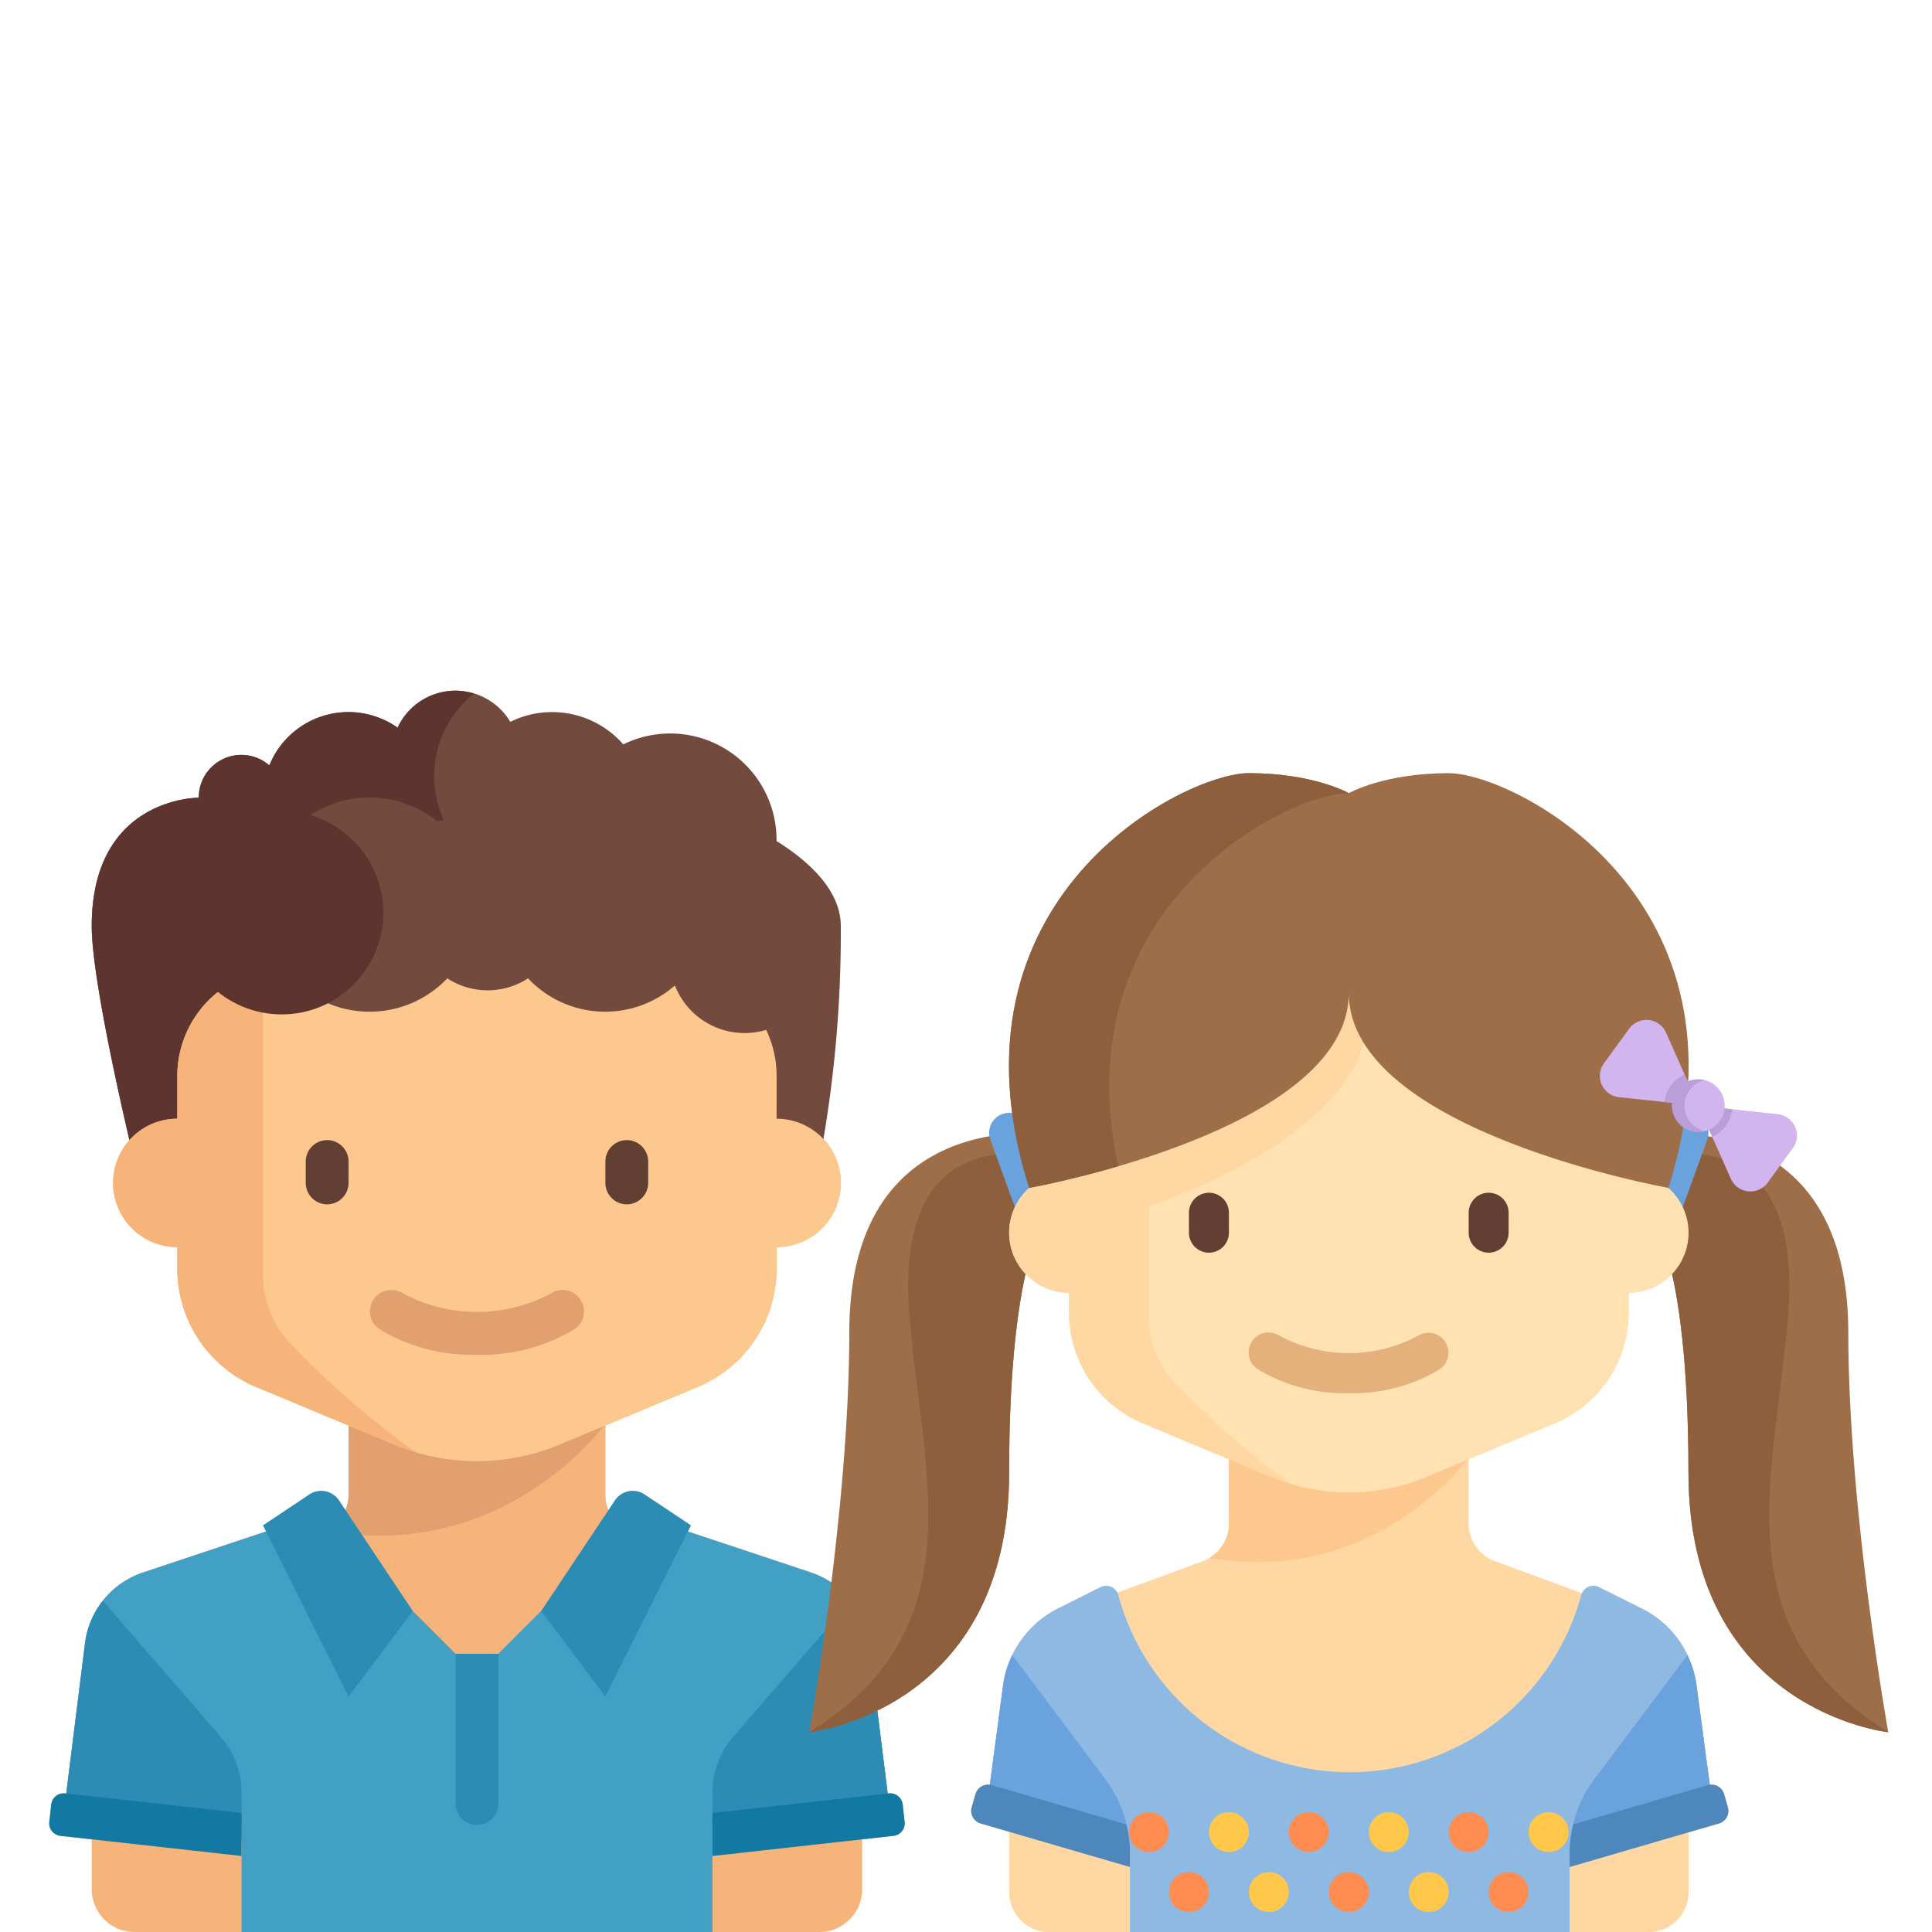 <svg xmlns="http://www.w3.org/2000/svg" xmlns:xlink="http://www.w3.org/1999/xlink" viewBox="0 0 157.046 157.046"><defs><style>
      .cls-1 {
        fill: #fff;
      }

      .cls-2 {
        clip-path: url(#clip-path);
      }

      .cls-3 {
        fill: #f6b47b;
      }

      .cls-4 {
        fill: #734a3e;
      }

      .cls-5 {
        fill: #5e342e;
      }

      .cls-6 {
        fill: #e2a071;
      }

      .cls-7 {
        fill: #fdc88e;
      }

      .cls-8 {
        fill: #623f33;
      }

      .cls-9 {
        fill: #43a0c5;
      }

      .cls-10 {
        fill: #2c8cb3;
      }

      .cls-11 {
        fill: #1179a2;
      }

      .cls-12 {
        fill: #ffd7a3;
      }

      .cls-13 {
        fill: #8db9e2;
      }

      .cls-14 {
        fill: #6aa2de;
      }

      .cls-15 {
        fill: #4e87bb;
      }

      .cls-16 {
        fill: #9d6e48;
      }

      .cls-17 {
        fill: #8d5f3d;
      }

      .cls-18 {
        fill: #ffe1b2;
      }

      .cls-19 {
        fill: #e4b07b;
      }

      .cls-20 {
        fill: #ff8c51;
      }

      .cls-21 {
        fill: #ffc84a;
      }

      .cls-22 {
        fill: #d2b4ef;
      }

      .cls-23 {
        fill: #b99ed8;
      }
    </style><clipPath id="clip-path"><rect id="Rectangle_239" data-name="Rectangle 239" class="cls-1" width="157.046" height="157.046" transform="translate(-6595 -3474.046)"></rect></clipPath></defs><g id="Mask_Group_26" data-name="Mask Group 26" class="cls-2" transform="translate(6595 3474.046)"><g id="Group_1278" data-name="Group 1278" transform="translate(-422 249.21)"><g id="chico" transform="translate(-6169 -3667.113)"><path id="Path_3222" data-name="Path 3222" class="cls-3" d="M141.645,173.345l-.158-1.421a1.024,1.024,0,0,0-1.131-.905l-.089.01L138.739,158.8a6.96,6.96,0,0,0-4.7-5.739l-11.254-3.751q-.339.764-.748,1.491l-2.335-.778a3.479,3.479,0,0,1-2.379-3.3v-5.611l7.494-3.123a10.438,10.438,0,0,0,6.424-9.635v-1.74a5.219,5.219,0,1,0,0-10.438V112.7a8.7,8.7,0,0,0-8.7-8.7H91.222a8.7,8.7,0,0,0-8.7,8.7v3.479a5.219,5.219,0,0,0,0,10.438v1.74a10.439,10.439,0,0,0,6.424,9.635l7.494,3.123v5.611a3.479,3.479,0,0,1-2.379,3.3l-2.335.778q-.408-.726-.748-1.49l-11.254,3.751a6.959,6.959,0,0,0-4.7,5.739l-1.528,12.225-.089-.01a1.024,1.024,0,0,0-1.131.905l-.158,1.421a1.024,1.024,0,0,0,.9,1.131l2.545.283v4.049a3.479,3.479,0,0,0,3.479,3.479h55.671a3.479,3.479,0,0,0,3.479-3.479v-4.049l2.545-.283A1.024,1.024,0,0,0,141.645,173.345Z" transform="translate(-72.108 -81.384)"></path><path id="Path_3223" data-name="Path 3223" class="cls-4" d="M143.667,12.224c0-.015,0-.03,0-.045a8.645,8.645,0,0,0-12.457-7.813,7.686,7.686,0,0,0-9.185-1.833,5.188,5.188,0,0,0-9.165.475,6.934,6.934,0,0,0-10.425,3.066A3.463,3.463,0,0,0,96.7,8.7S88,8.626,88,19.137c0,4.9,3.479,19.137,3.479,19.137h55.671a100.073,100.073,0,0,0,1.74-19.137C148.891,16.123,146.09,13.731,143.667,12.224Z" transform="translate(-84.544)"></path><path id="Path_3224" data-name="Path 3224" class="cls-5" d="M116.553,27.733a8.65,8.65,0,0,1,.07-17.2A8.564,8.564,0,0,1,119.077.24a5.105,5.105,0,0,0-1.5-.24,5.207,5.207,0,0,0-4.711,3.008,6.934,6.934,0,0,0-10.425,3.066A3.463,3.463,0,0,0,96.7,8.7S88,8.626,88,19.137c0,4.9,3.479,19.137,3.479,19.137h25.009Z" transform="translate(-84.544 0)"></path><path id="Path_3225" data-name="Path 3225" class="cls-6" d="M198.6,274H177.726v5.756a3.449,3.449,0,0,1-1.743,2.97C190.574,285.281,198.6,274,198.6,274Z" transform="translate(-153.393 -214.415)"></path><path id="Path_3226" data-name="Path 3226" class="cls-7" d="M149.932,116.178V112.7a8.7,8.7,0,0,0-8.7-8.7H109.918a8.7,8.7,0,0,0-8.7,8.7v3.479a5.219,5.219,0,1,0,0,10.438v1.74a10.439,10.439,0,0,0,6.424,9.635l11.241,4.684a17.4,17.4,0,0,0,6.691,1.338h0a17.4,17.4,0,0,0,6.691-1.338l11.242-4.684a10.438,10.438,0,0,0,6.424-9.635v-1.74a5.219,5.219,0,1,0,0-10.438Z" transform="translate(-90.804 -81.384)"></path><path id="Path_3227" data-name="Path 3227" class="cls-8" d="M169.74,173.219h0a1.745,1.745,0,0,1-1.74-1.74v-1.74a1.745,1.745,0,0,1,1.74-1.74h0a1.745,1.745,0,0,1,1.74,1.74v1.74A1.745,1.745,0,0,1,169.74,173.219Z" transform="translate(-147.146 -131.466)"></path><path id="Path_3228" data-name="Path 3228" class="cls-8" d="M281.74,173.219h0a1.745,1.745,0,0,1-1.74-1.74v-1.74a1.745,1.745,0,0,1,1.74-1.74h0a1.745,1.745,0,0,1,1.74,1.74v1.74A1.745,1.745,0,0,1,281.74,173.219Z" transform="translate(-234.79 -131.466)"></path><g id="Group_1246" data-name="Group 1246" transform="translate(26.072 48.712)"><path id="Path_3229" data-name="Path 3229" class="cls-6" d="M200.7,229.266a14.491,14.491,0,0,1-7.937-2.089,1.739,1.739,0,1,1,1.957-2.876,12.779,12.779,0,0,0,11.961,0,1.739,1.739,0,1,1,1.957,2.876A14.49,14.49,0,0,1,200.7,229.266Z" transform="translate(-191.999 -223.998)"></path></g><path id="Path_3230" data-name="Path 3230" class="cls-3" d="M110.353,135.016a8.156,8.156,0,0,1-2.174-5.573V104.806a8.7,8.7,0,0,0-6.959,8.523v3.479a5.219,5.219,0,1,0,0,10.438v1.74a10.438,10.438,0,0,0,6.424,9.635l11.241,4.684a17.431,17.431,0,0,0,1.68.6A72.6,72.6,0,0,1,110.353,135.016Z" transform="translate(-90.805 -82.014)"></path><path id="Path_3231" data-name="Path 3231" class="cls-9" d="M143.262,321.862a6.96,6.96,0,0,0-4.7-5.739L127.3,312.372l-10.682,6.878-3.479,3.479h-3.479l-3.479-3.479L95.5,312.372l-11.254,3.751a6.959,6.959,0,0,0-4.7,5.739L77.889,335.1l14.377,1.548v8.7H130.54v-8.7h14.57Z" transform="translate(-76.632 -244.442)"></path><path id="Path_3232" data-name="Path 3232" class="cls-10" d="M91.682,359.712v-3.937a6.96,6.96,0,0,0-1.7-4.557l-9.573-11.05a6.944,6.944,0,0,0-1.45,3.445L77.143,358.15C79.91,358.316,87.27,359.179,91.682,359.712Z" transform="translate(-76.048 -266.193)"></path><path id="Path_3233" data-name="Path 3233" class="cls-11" d="M87.741,413.751,73.4,412.158a1.024,1.024,0,0,0-1.131.9l-.158,1.421a1.024,1.024,0,0,0,.9,1.131l14.723,1.636Z" transform="translate(-72.107 -322.523)"></path><path id="Path_3234" data-name="Path 3234" class="cls-10" d="M320,359.712v-3.937a6.96,6.96,0,0,1,1.7-4.557l9.573-11.05a6.945,6.945,0,0,1,1.45,3.445l1.817,14.537C331.772,358.316,324.412,359.179,320,359.712Z" transform="translate(-266.092 -266.193)"></path><path id="Path_3235" data-name="Path 3235" class="cls-11" d="M320,413.751l14.339-1.593a1.025,1.025,0,0,1,1.131.9l.158,1.421a1.024,1.024,0,0,1-.9,1.131L320,417.251Z" transform="translate(-266.092 -322.523)"></path><path id="Path_3236" data-name="Path 3236" class="cls-10" d="M158.184,299.868l5.994,8.991-5.219,6.959L152,301.9l3.772-2.514A1.74,1.74,0,0,1,158.184,299.868Z" transform="translate(-134.626 -234.051)"></path><path id="Path_3237" data-name="Path 3237" class="cls-10" d="M261.994,299.868,256,308.859l5.219,6.959,6.959-13.918-3.772-2.514A1.739,1.739,0,0,0,261.994,299.868Z" transform="translate(-216.009 -234.051)"></path><path id="Path_3238" data-name="Path 3238" class="cls-10" d="M225.74,373.918h0a1.74,1.74,0,0,1-1.74-1.74V360h3.479v12.178A1.74,1.74,0,0,1,225.74,373.918Z" transform="translate(-190.968 -281.712)"></path><path id="Path_3239" data-name="Path 3239" class="cls-4" d="M191.144,46.959a6.022,6.022,0,0,0-2.718.667,8.662,8.662,0,0,0-15.859-3.69,6.02,6.02,0,0,0-4.6,0,8.708,8.708,0,1,0-.981,10.748,6.019,6.019,0,0,0,6.563,0,8.6,8.6,0,0,0,11.937.579,6.084,6.084,0,1,0,5.659-8.3Z" transform="translate(-134.626 -31.301)"></path><circle id="Ellipse_123" data-name="Ellipse 123" class="cls-5" cx="8.264" cy="8.264" r="8.264" transform="translate(10.633 9.786)"></circle></g><g id="Group_1276" data-name="Group 1276" transform="translate(-6107.212 -3660.408)"><g id="chica" transform="translate(0)"><path id="Path_3240" data-name="Path 3240" class="cls-12" d="M142.31,154.181,142,153.12a1.071,1.071,0,0,0-1.163-.762l-1.083-8.121a8.12,8.12,0,0,0-4.418-6.19l-3.5-1.749a1.026,1.026,0,0,0-1.385.49l-6.993-2.573a3.248,3.248,0,0,1-2.221-3.082V125.9l7-2.915a9.744,9.744,0,0,0,6-8.995v-1.624a4.872,4.872,0,1,0,0-9.745V99.369c0-4.485-3.636-11.369-8.121-11.369H96.878c-4.485,0-8.121,6.884-8.121,11.369v3.248a4.872,4.872,0,1,0,0,9.745v1.624a9.745,9.745,0,0,0,6,9l7,2.915v5.238a3.248,3.248,0,0,1-2.221,3.082l-6.855,2.522a1.019,1.019,0,0,0-1.356-.442l-3.19,1.6a8.292,8.292,0,0,0-4.731,6.347l-1.083,8.121a1.071,1.071,0,0,0-1.163.762l-.31,1.061a1.072,1.072,0,0,0,.728,1.329l2.314.675v4.9a3.248,3.248,0,0,0,3.248,3.248h48.724a3.248,3.248,0,0,0,3.248-3.248v-4.853l2.477-.722A1.072,1.072,0,0,0,142.31,154.181Z" transform="translate(-67.644 -70.135)"></path><path id="Path_3241" data-name="Path 3241" class="cls-7" d="M197.311,274H177.822v5.374a3.247,3.247,0,0,1-1.574,2.781C189.835,284.5,197.311,274,197.311,274Z" transform="translate(-143.715 -218.371)"></path><g id="Group_1247" data-name="Group 1247" transform="translate(14.432 66.053)"><path id="Path_3242" data-name="Path 3242" class="cls-13" d="M146.064,343.14l-1.3-9.729a8.12,8.12,0,0,0-4.418-6.19l-3.5-1.749a1.035,1.035,0,0,0-1.458.683,19.492,19.492,0,0,1-37.611-.006,1.03,1.03,0,0,0-1.451-.679l-3.19,1.6a8.292,8.292,0,0,0-4.731,6.347l-1.322,9.914c4.291,1.478,11.635,3.685,11.635,3.685v6.5h35.731v-6.5Z" transform="translate(-87.087 -325.36)"></path></g><g id="Group_1248" data-name="Group 1248" transform="translate(14.466 71.69)"><path id="Path_3243" data-name="Path 3243" class="cls-14" d="M98.818,368.642a9.726,9.726,0,0,0-1.909-5.35l-7.625-10.166a7.915,7.915,0,0,0-.74,2.413l-1.287,9.656Z" transform="translate(-87.257 -353.125)"></path></g><g id="Group_1249" data-name="Group 1249" transform="translate(13.155 82.214)"><path id="Path_3244" data-name="Path 3244" class="cls-15" d="M80.842,406.8a1.071,1.071,0,0,0,.728,1.329l12.14,3.541v-1.214a9.707,9.707,0,0,0-.3-2.256l-10.934-3.189a1.071,1.071,0,0,0-1.329.728Z" transform="translate(-80.799 -404.965)"></path></g><g id="Group_1250" data-name="Group 1250" transform="translate(61.838 71.69)"><path id="Path_3245" data-name="Path 3245" class="cls-14" d="M320.6,368.642a9.727,9.727,0,0,1,1.909-5.35l7.625-10.166a7.914,7.914,0,0,1,.74,2.413l1.287,9.656Z" transform="translate(-320.598 -353.125)"></path></g><g id="Group_1251" data-name="Group 1251" transform="translate(61.798 82.214)"><path id="Path_3246" data-name="Path 3246" class="cls-15" d="M333.269,406.8a1.072,1.072,0,0,1-.728,1.329l-12.14,3.541v-1.214a9.708,9.708,0,0,1,.3-2.256l10.934-3.189a1.071,1.071,0,0,1,1.329.728Z" transform="translate(-320.4 -404.965)"></path></g><g id="Group_1252" data-name="Group 1252" transform="translate(0 29.234)"><path id="Path_3247" data-name="Path 3247" class="cls-16" d="M33.865,144c-4.872,0-14.617,1.827-14.617,16.241S16,192.724,16,192.724,32.241,191,32.241,171.61c0-18.068,3.248-21.114,3.248-21.114Z" transform="translate(-16 -144)"></path></g><g id="Group_1253" data-name="Group 1253" transform="translate(0 30.858)"><path id="Path_3248" data-name="Path 3248" class="cls-17" d="M32.241,177.986c0-18.068,3.248-21.114,3.248-21.114L32.241,152c-1.878.254-9.065.305-8.121,12.993.947,12.722,5.684,25.58-8.121,34.107C16,199.1,32.241,197.379,32.241,177.986Z" transform="translate(-16 -152)"></path></g><g id="Group_1254" data-name="Group 1254" transform="translate(14.617 27.61)"><path id="Path_3249" data-name="Path 3249" class="cls-14" d="M93.172,142.641l-2.021-5.57a1.624,1.624,0,0,0-3.054,1.108l2.021,5.57a1.624,1.624,0,1,0,3.054-1.108Z" transform="translate(-88 -136)"></path></g><g id="Group_1255" data-name="Group 1255" transform="translate(68.213 29.234)"><path id="Path_3250" data-name="Path 3250" class="cls-16" d="M353.624,144c4.872,0,14.617,1.827,14.617,16.241s3.248,32.482,3.248,32.482S355.248,191,355.248,171.61c0-18.068-3.248-21.114-3.248-21.114Z" transform="translate(-352 -144)"></path></g><g id="Group_1256" data-name="Group 1256" transform="translate(68.213 30.858)"><path id="Path_3251" data-name="Path 3251" class="cls-17" d="M355.248,177.986c0-18.068-3.248-21.114-3.248-21.114L355.248,152c1.878.254,9.065.305,8.121,12.993-.947,12.722-5.684,25.58,8.121,34.107C371.49,199.1,355.248,197.379,355.248,177.986Z" transform="translate(-352 -152)"></path></g><g id="Group_1257" data-name="Group 1257" transform="translate(67.816 27.61)"><path id="Path_3252" data-name="Path 3252" class="cls-14" d="M350.141,142.641l2.021-5.57a1.624,1.624,0,0,1,3.054,1.108l-2.021,5.57a1.624,1.624,0,1,1-3.054-1.108Z" transform="translate(-350.043 -136)"></path></g><path id="Path_3253" data-name="Path 3253" class="cls-18" d="M146.348,102.617V99.369c0-4.485-3.636-11.369-8.121-11.369H108.993c-4.485,0-8.121,6.884-8.121,11.369v3.247a4.872,4.872,0,1,0,0,9.745v1.625a9.745,9.745,0,0,0,6,9l10.494,4.373a16.24,16.24,0,0,0,6.247,1.249h0a16.243,16.243,0,0,0,6.247-1.249l10.495-4.373a9.744,9.744,0,0,0,6-8.995v-1.624a4.872,4.872,0,1,0,0-9.745Z" transform="translate(-79.759 -70.135)"></path><g id="Group_1258" data-name="Group 1258" transform="translate(30.858 34.107)"><path id="Path_3254" data-name="Path 3254" class="cls-8" d="M169.624,172.872h0A1.629,1.629,0,0,1,168,171.248v-1.624A1.629,1.629,0,0,1,169.624,168h0a1.629,1.629,0,0,1,1.624,1.624v1.624A1.629,1.629,0,0,1,169.624,172.872Z" transform="translate(-168 -168)"></path></g><g id="Group_1259" data-name="Group 1259" transform="translate(53.596 34.107)"><path id="Path_3255" data-name="Path 3255" class="cls-8" d="M281.624,172.872h0A1.629,1.629,0,0,1,280,171.248v-1.624A1.629,1.629,0,0,1,281.624,168h0a1.629,1.629,0,0,1,1.624,1.624v1.624A1.629,1.629,0,0,1,281.624,172.872Z" transform="translate(-280 -168)"></path></g><g id="Group_1261" data-name="Group 1261" transform="translate(35.73 45.475)"><g id="Group_1260" data-name="Group 1260" transform="translate(0)"><path id="Path_3256" data-name="Path 3256" class="cls-19" d="M200.12,228.916a13.528,13.528,0,0,1-7.41-1.95,1.624,1.624,0,1,1,1.827-2.685,11.93,11.93,0,0,0,11.166,0,1.624,1.624,0,0,1,1.827,2.685A13.527,13.527,0,0,1,200.12,228.916Z" transform="translate(-191.999 -223.998)"></path></g></g><path id="Path_3257" data-name="Path 3257" class="cls-12" d="M122.2,87c-.281,8.779-21.326,14.821-21.326,14.821a4.872,4.872,0,1,0,0,9.745v1.624a9.745,9.745,0,0,0,6,9l10.494,4.373a16.26,16.26,0,0,0,1.569.558,67.785,67.785,0,0,1-9.534-8.3,7.613,7.613,0,0,1-2.029-5.2v-9.077c4.649-1.623,17.7-6.953,17.865-15.711.013-.664,0-1.271-.025-1.828Z" transform="translate(-79.759 -69.334)"></path><path id="Path_3258" data-name="Path 3258" class="cls-16" d="M131.674,0c-5.278,0-8.121,1.624-8.121,1.624S120.711,0,115.433,0,90.123,10.162,97.567,33.712c0,0,25.986-4.613,25.986-15.846,0,11.233,25.986,15.846,25.986,15.846C156.983,10.162,136.952,0,131.674,0Z" transform="translate(-79.702)"></path><g id="Group_1262" data-name="Group 1262" transform="translate(16.227)"><path id="Path_3259" data-name="Path 3259" class="cls-17" d="M123.554,1.625h0S120.711,0,115.433,0,90.124,10.162,97.568,33.712c0,0,3.146-.56,7.246-1.76C100.225,10.835,118.517,1.641,123.554,1.625Z" transform="translate(-95.929)"></path></g><g id="Group_1263" data-name="Group 1263" transform="translate(42.227 89.327)"><circle id="Ellipse_124" data-name="Ellipse 124" class="cls-20" cx="1.624" cy="1.624" r="1.624"></circle></g><g id="Group_1264" data-name="Group 1264" transform="translate(29.234 89.327)"><circle id="Ellipse_125" data-name="Ellipse 125" class="cls-20" cx="1.624" cy="1.624" r="1.624"></circle></g><g id="Group_1265" data-name="Group 1265" transform="translate(55.22 89.327)"><circle id="Ellipse_126" data-name="Ellipse 126" class="cls-20" cx="1.624" cy="1.624" r="1.624"></circle></g><g id="Group_1266" data-name="Group 1266" transform="translate(48.724 89.327)"><circle id="Ellipse_127" data-name="Ellipse 127" class="cls-21" cx="1.624" cy="1.624" r="1.624"></circle></g><g id="Group_1267" data-name="Group 1267" transform="translate(35.731 89.327)"><circle id="Ellipse_128" data-name="Ellipse 128" class="cls-21" cx="1.624" cy="1.624" r="1.624"></circle></g><g id="Group_1268" data-name="Group 1268" transform="translate(45.475 84.454)"><circle id="Ellipse_129" data-name="Ellipse 129" class="cls-21" cx="1.624" cy="1.624" r="1.624"></circle></g><g id="Group_1269" data-name="Group 1269" transform="translate(32.482 84.454)"><circle id="Ellipse_130" data-name="Ellipse 130" class="cls-21" cx="1.624" cy="1.624" r="1.624" transform="translate(0)"></circle></g><g id="Group_1270" data-name="Group 1270" transform="translate(58.468 84.454)"><circle id="Ellipse_131" data-name="Ellipse 131" class="cls-21" cx="1.624" cy="1.624" r="1.624"></circle></g><g id="Group_1271" data-name="Group 1271" transform="translate(25.986 84.454)"><circle id="Ellipse_132" data-name="Ellipse 132" class="cls-20" cx="1.624" cy="1.624" r="1.624"></circle></g><g id="Group_1272" data-name="Group 1272" transform="translate(51.972 84.454)"><circle id="Ellipse_133" data-name="Ellipse 133" class="cls-20" cx="1.624" cy="1.624" r="1.624"></circle></g><g id="Group_1273" data-name="Group 1273" transform="translate(38.979 84.454)"><circle id="Ellipse_134" data-name="Ellipse 134" class="cls-20" cx="1.624" cy="1.624" r="1.624"></circle></g></g><g id="Group_1275" data-name="Group 1275" transform="translate(64.254 20.053)"><g id="Group_1274" data-name="Group 1274" transform="translate(0)"><path id="Path_3260" data-name="Path 3260" class="cls-22" d="M123.322,69.3l-2.047,2.809a1.742,1.742,0,0,1-3-.32l-1.511-3.407-.256-.576-2.989-2.179-.627-.067-3.7-.395a1.742,1.742,0,0,1-1.224-2.758l2.046-2.809a1.743,1.743,0,0,1,3,.32l1.511,3.407.256.576,2.988,2.179.628.067,3.7.4A1.741,1.741,0,0,1,123.322,69.3Z" transform="translate(-107.627 -58.878)"></path><path id="Path_3261" data-name="Path 3261" class="cls-23" d="M161.367,102.409a2.767,2.767,0,0,1-1.63,2.235l-.256-.576-2.989-2.179-.627-.067a2.766,2.766,0,0,1,1.63-2.235l.256.576,2.988,2.179Z" transform="translate(-150.6 -95.144)"></path><circle id="Ellipse_135" data-name="Ellipse 135" class="cls-22" cx="2.136" cy="2.136" r="2.136" transform="translate(5.88 4.837)"></circle><path id="Path_3262" data-name="Path 3262" class="cls-23" d="M162.508,105.323a2.135,2.135,0,0,1,1.633-2.074,2.136,2.136,0,1,0,0,4.147A2.135,2.135,0,0,1,162.508,105.323Z" transform="translate(-155.622 -98.351)"></path></g></g></g></g></g></svg>